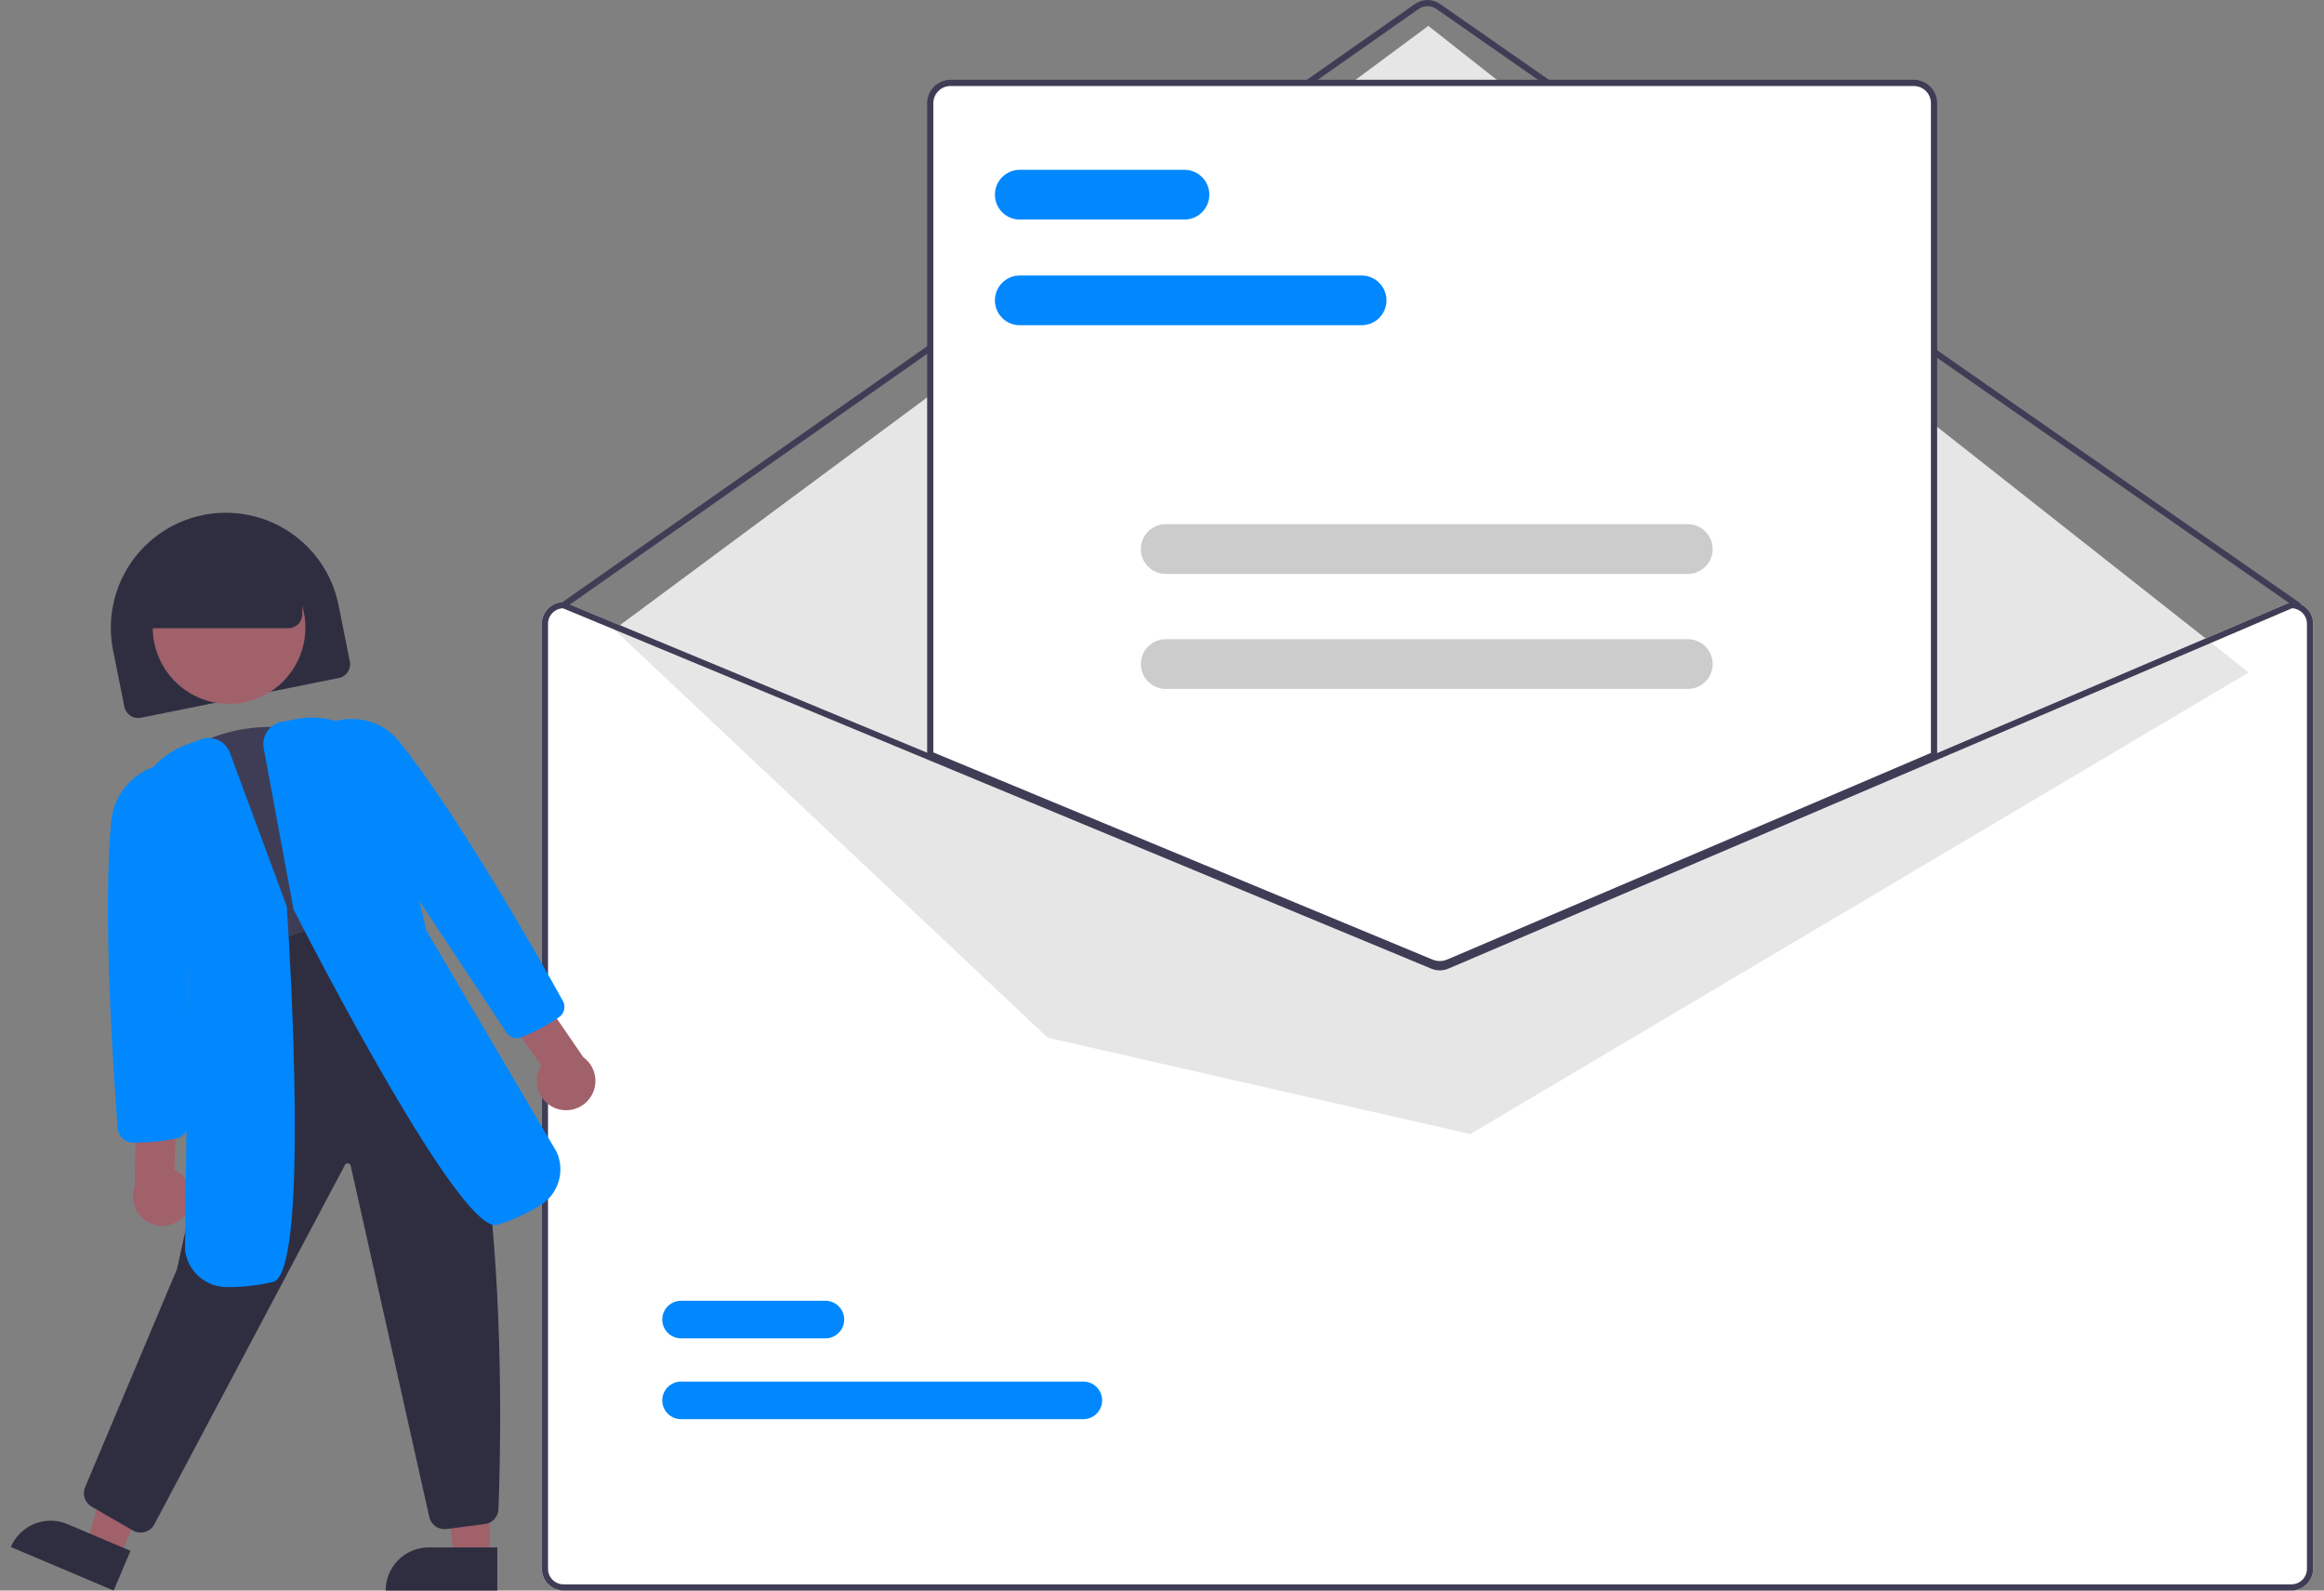 <svg width="171" height="117" viewBox="0 0 171 117" fill="none" xmlns="http://www.w3.org/2000/svg">
<rect x="0" y="0" width="171" height="117" fill="#808080" stroke="none"/>
<g clip-path="url(#clip0_247_696)">
<path d="M168.602 44.286H168.556L142.306 55.495L106.39 70.831C106.25 70.89 106.099 70.921 105.947 70.922C105.795 70.922 105.644 70.893 105.503 70.836L68.449 55.463L41.553 44.304L41.512 44.286H41.467C41.042 44.286 40.635 44.455 40.335 44.755C40.035 45.055 39.866 45.462 39.866 45.886V115.399C39.866 115.824 40.035 116.231 40.335 116.531C40.635 116.831 41.042 117 41.467 117H168.602C169.026 117 169.433 116.831 169.733 116.531C170.033 116.231 170.202 115.824 170.203 115.399V45.886C170.202 45.462 170.033 45.055 169.733 44.755C169.433 44.455 169.026 44.286 168.602 44.286Z" fill="white"/>
<path d="M169.059 44.743C169.012 44.743 168.967 44.729 168.929 44.702L105.69 0.661C105.498 0.528 105.269 0.457 105.035 0.457C104.801 0.457 104.572 0.529 104.38 0.664L41.598 44.702C41.573 44.719 41.545 44.731 41.516 44.738C41.487 44.744 41.456 44.745 41.427 44.74C41.397 44.735 41.369 44.724 41.344 44.708C41.318 44.691 41.297 44.67 41.279 44.646C41.262 44.621 41.25 44.593 41.243 44.564C41.237 44.535 41.236 44.505 41.241 44.475C41.246 44.445 41.257 44.417 41.273 44.392C41.29 44.366 41.311 44.344 41.335 44.327L104.118 0.289C104.387 0.101 104.707 0.001 105.034 4.07679e-06C105.362 -0.001 105.682 0.099 105.952 0.286L169.19 44.327C169.23 44.355 169.26 44.395 169.276 44.441C169.291 44.487 169.292 44.537 169.277 44.583C169.263 44.63 169.234 44.67 169.194 44.699C169.155 44.728 169.108 44.743 169.059 44.743L169.059 44.743Z" fill="#3F3D56"/>
<path d="M45.185 46.304L105.097 1.902L165.463 49.464L108.184 83.42L77.086 76.331L45.185 46.304Z" fill="#E6E6E6"/>
<path d="M79.711 104.393H50.113C49.932 104.393 49.752 104.358 49.584 104.288C49.416 104.219 49.263 104.117 49.134 103.989C49.006 103.86 48.904 103.708 48.834 103.54C48.765 103.372 48.729 103.192 48.729 103.01C48.729 102.829 48.765 102.649 48.834 102.481C48.904 102.313 49.006 102.16 49.134 102.032C49.263 101.903 49.416 101.802 49.584 101.732C49.752 101.663 49.932 101.627 50.113 101.627H79.711C79.893 101.627 80.073 101.663 80.241 101.732C80.409 101.802 80.562 101.903 80.69 102.032C80.819 102.16 80.921 102.313 80.99 102.481C81.06 102.649 81.096 102.829 81.096 103.01C81.096 103.192 81.06 103.372 80.99 103.54C80.921 103.708 80.819 103.86 80.69 103.989C80.562 104.117 80.409 104.219 80.241 104.288C80.073 104.358 79.893 104.393 79.711 104.393Z" fill="#0188FE"/>
<path d="M60.732 98.448H50.113C49.932 98.448 49.752 98.412 49.584 98.343C49.416 98.274 49.263 98.172 49.134 98.043C49.006 97.915 48.904 97.763 48.834 97.595C48.765 97.427 48.729 97.247 48.729 97.065C48.729 96.883 48.765 96.703 48.834 96.535C48.904 96.368 49.006 96.215 49.134 96.087C49.263 95.958 49.416 95.856 49.584 95.787C49.752 95.718 49.932 95.682 50.113 95.682H60.732C60.914 95.682 61.094 95.718 61.262 95.787C61.43 95.856 61.583 95.958 61.711 96.087C61.84 96.215 61.942 96.368 62.012 96.535C62.081 96.703 62.117 96.883 62.117 97.065C62.117 97.247 62.081 97.427 62.012 97.595C61.942 97.763 61.84 97.915 61.711 98.043C61.583 98.172 61.43 98.274 61.262 98.343C61.094 98.412 60.914 98.448 60.732 98.448Z" fill="#0188FE"/>
<path d="M105.94 71.036C105.715 71.036 105.492 70.992 105.284 70.907L68.334 55.576V7.586C68.335 7.161 68.504 6.755 68.804 6.454C69.104 6.154 69.51 5.986 69.935 5.985H140.82C141.244 5.986 141.651 6.154 141.951 6.454C142.251 6.755 142.42 7.161 142.42 7.586V55.609L142.351 55.639L106.616 70.9C106.402 70.99 106.172 71.036 105.94 71.036Z" fill="white"/>
<path d="M105.94 71.15C105.7 71.15 105.462 71.104 105.24 71.013L68.22 55.652V7.586C68.221 7.131 68.401 6.695 68.723 6.374C69.044 6.052 69.48 5.871 69.935 5.871H140.82C141.274 5.871 141.71 6.052 142.032 6.374C142.353 6.695 142.534 7.131 142.535 7.586V55.685L106.661 71.005C106.432 71.101 106.187 71.15 105.94 71.15ZM68.677 55.347L105.415 70.59C105.757 70.729 106.141 70.727 106.482 70.584L142.077 55.383V7.586C142.077 7.252 141.944 6.933 141.709 6.697C141.473 6.461 141.153 6.329 140.82 6.328H69.935C69.602 6.329 69.282 6.461 69.046 6.697C68.81 6.933 68.678 7.252 68.677 7.586V55.347Z" fill="#3F3D56"/>
<path d="M168.602 44.286H168.556L142.306 55.495L106.39 70.831C106.25 70.89 106.099 70.921 105.947 70.922C105.795 70.922 105.644 70.893 105.503 70.836L68.449 55.463L41.553 44.304L41.512 44.286H41.467C41.042 44.286 40.635 44.455 40.335 44.755C40.035 45.055 39.866 45.462 39.866 45.886V115.399C39.866 115.824 40.035 116.231 40.335 116.531C40.635 116.831 41.042 117 41.467 117H168.602C169.026 117 169.433 116.831 169.733 116.531C170.033 116.231 170.202 115.824 170.203 115.399V45.886C170.202 45.462 170.033 45.055 169.733 44.755C169.433 44.455 169.026 44.286 168.602 44.286ZM169.745 115.399C169.745 115.703 169.625 115.993 169.41 116.208C169.196 116.422 168.905 116.543 168.602 116.543H41.467C41.163 116.543 40.873 116.422 40.658 116.208C40.444 115.993 40.323 115.703 40.323 115.399V45.886C40.324 45.591 40.438 45.307 40.643 45.094C40.848 44.881 41.128 44.755 41.423 44.743L68.449 55.957L105.327 71.259C105.726 71.421 106.174 71.419 106.571 71.252L142.306 55.991L168.648 44.743C168.943 44.756 169.221 44.882 169.426 45.095C169.63 45.308 169.745 45.591 169.745 45.886V115.399Z" fill="#3F3D56"/>
<path d="M100.188 23.924H75.035C74.55 23.924 74.084 23.731 73.741 23.388C73.398 23.045 73.206 22.58 73.206 22.095C73.206 21.61 73.398 21.144 73.741 20.801C74.084 20.458 74.55 20.265 75.035 20.265H100.188C100.673 20.265 101.138 20.458 101.481 20.801C101.824 21.144 102.017 21.61 102.017 22.095C102.017 22.58 101.824 23.045 101.481 23.388C101.138 23.731 100.673 23.924 100.188 23.924Z" fill="#0188FE"/>
<path d="M87.154 16.149H75.035C74.55 16.149 74.084 15.957 73.741 15.614C73.398 15.271 73.206 14.805 73.206 14.32C73.206 13.835 73.398 13.37 73.741 13.027C74.084 12.684 74.55 12.491 75.035 12.491H87.154C87.639 12.491 88.104 12.684 88.447 13.027C88.79 13.37 88.983 13.835 88.983 14.32C88.983 14.805 88.79 15.271 88.447 15.614C88.104 15.957 87.639 16.149 87.154 16.149Z" fill="#0188FE"/>
<path d="M124.189 42.217H85.774C85.289 42.217 84.824 42.024 84.481 41.681C84.138 41.338 83.945 40.873 83.945 40.388C83.945 39.902 84.138 39.437 84.481 39.094C84.824 38.751 85.289 38.558 85.774 38.558H124.189C124.675 38.558 125.14 38.751 125.483 39.094C125.826 39.437 126.019 39.902 126.019 40.388C126.019 40.873 125.826 41.338 125.483 41.681C125.14 42.024 124.675 42.217 124.189 42.217Z" fill="#CCCCCC"/>
<path d="M124.189 50.677H85.774C85.289 50.677 84.824 50.484 84.481 50.142C84.138 49.798 83.945 49.333 83.945 48.848C83.945 48.363 84.138 47.898 84.481 47.554C84.824 47.211 85.289 47.019 85.774 47.019H124.189C124.675 47.019 125.14 47.211 125.483 47.554C125.826 47.898 126.019 48.363 126.019 48.848C126.019 49.333 125.826 49.798 125.483 50.142C125.14 50.484 124.675 50.677 124.189 50.677Z" fill="#CCCCCC"/>
<path d="M10.161 52.816C9.923 52.815 9.693 52.733 9.509 52.582C9.325 52.431 9.199 52.222 9.152 51.989L8.32 47.841C7.879 45.641 8.33 43.356 9.573 41.488C10.817 39.621 12.752 38.323 14.952 37.882C17.152 37.441 19.437 37.892 21.305 39.135C23.172 40.379 24.47 42.314 24.911 44.514L25.743 48.661C25.796 48.929 25.741 49.207 25.59 49.434C25.439 49.661 25.204 49.819 24.936 49.873L10.364 52.795C10.297 52.809 10.229 52.816 10.161 52.816Z" fill="#2F2E41"/>
<path d="M36.032 114.573L33.418 114.572L32.175 104.489L36.032 104.49L36.032 114.573Z" fill="#A0616A"/>
<path d="M31.55 113.825H36.592V117H28.376C28.376 116.158 28.71 115.35 29.306 114.755C29.901 114.16 30.708 113.825 31.55 113.825Z" fill="#2F2E41"/>
<path d="M8.794 114.546L6.387 113.527L9.174 103.757L12.726 105.262L8.794 114.546Z" fill="#A0616A"/>
<path d="M4.959 112.111L9.601 114.077L8.363 117L0.798 113.796C0.96 113.412 1.197 113.064 1.494 112.772C1.791 112.479 2.143 112.248 2.529 112.092C2.916 111.935 3.329 111.856 3.746 111.86C4.163 111.863 4.575 111.948 4.959 112.111Z" fill="#2F2E41"/>
<path d="M16.855 51.776C19.957 51.776 22.471 49.262 22.471 46.16C22.471 43.059 19.957 40.544 16.855 40.544C13.753 40.544 11.239 43.059 11.239 46.16C11.239 49.262 13.753 51.776 16.855 51.776Z" fill="#A0616A"/>
<path d="M17.121 71.709L17.063 71.522C15.533 66.547 13.951 61.406 12.367 56.516L12.324 56.384L12.422 56.285C14.88 53.784 19.487 52.786 23.136 53.965C26.809 55.151 29.341 58.477 29.024 61.702C28.856 63.639 29.377 65.573 30.494 67.165L30.641 67.377L30.412 67.497C26.308 69.609 21.882 71.022 17.315 71.681L17.121 71.709Z" fill="#3F3D56"/>
<path d="M10.348 112.734C10.147 112.734 9.951 112.681 9.777 112.581L6.744 110.829C6.495 110.687 6.309 110.456 6.223 110.183C6.137 109.909 6.157 109.614 6.279 109.355L13.021 93.359L18.172 70.03L27.561 66.616L27.647 66.656C37.713 71.279 36.935 104.422 36.676 111.019C36.665 111.297 36.553 111.561 36.361 111.762C36.169 111.963 35.911 112.087 35.634 112.111L32.811 112.48C32.524 112.506 32.238 112.423 32.009 112.248C31.78 112.072 31.625 111.818 31.574 111.534L25.81 85.775C25.804 85.726 25.783 85.68 25.749 85.644C25.715 85.609 25.671 85.585 25.622 85.576C25.576 85.567 25.527 85.573 25.485 85.594C25.442 85.614 25.406 85.647 25.384 85.689L11.347 112.148C11.273 112.281 11.174 112.398 11.054 112.492C10.934 112.585 10.797 112.654 10.65 112.694C10.552 112.721 10.45 112.734 10.348 112.734Z" fill="#2F2E41"/>
<path d="M13.72 89.227C13.897 88.968 14.015 88.674 14.067 88.365C14.118 88.055 14.101 87.739 14.016 87.437C13.932 87.135 13.782 86.855 13.578 86.617C13.374 86.379 13.12 86.189 12.835 86.06L12.988 81.163L10.035 80.344L9.915 87.263C9.73 87.757 9.733 88.302 9.922 88.794C10.112 89.287 10.476 89.692 10.945 89.935C11.414 90.177 11.955 90.238 12.467 90.108C12.978 89.977 13.424 89.664 13.72 89.227H13.72Z" fill="#A0616A"/>
<path d="M9.959 84.05L9.786 84.049C9.5 84.047 9.225 83.938 9.017 83.743C8.808 83.547 8.681 83.281 8.66 82.996C8.377 79.348 7.507 66.924 8.207 60.188C8.3 59.559 8.518 58.956 8.848 58.413C9.179 57.87 9.615 57.4 10.13 57.028C10.646 56.657 11.231 56.393 11.851 56.252C12.47 56.111 13.112 56.096 13.737 56.208L13.918 56.247L13.916 56.432C13.852 65.295 13.856 74.105 13.86 82.626C13.861 82.886 13.773 83.139 13.611 83.342C13.448 83.545 13.221 83.687 12.967 83.744C11.978 83.949 10.97 84.051 9.959 84.05Z" fill="#0188FE"/>
<path d="M16.682 94.679C15.926 94.676 15.197 94.397 14.632 93.894C14.067 93.392 13.704 92.701 13.613 91.951L13.861 71.497L9.796 61.214C9.625 59.863 9.915 58.494 10.62 57.329C11.325 56.164 12.403 55.272 13.68 54.797L14.766 54.389C14.972 54.312 15.19 54.277 15.409 54.284C15.629 54.292 15.844 54.343 16.044 54.434C16.243 54.525 16.423 54.655 16.572 54.816C16.721 54.976 16.837 55.165 16.913 55.37L21.105 66.689L21.107 66.705C21.397 71.21 22.709 93.63 20.093 94.299C18.985 94.558 17.85 94.686 16.712 94.679L16.682 94.679Z" fill="#0188FE"/>
<path d="M40.832 81.504C40.542 81.387 40.281 81.207 40.067 80.977C39.854 80.747 39.694 80.474 39.597 80.175C39.501 79.877 39.472 79.561 39.511 79.25C39.55 78.939 39.657 78.641 39.824 78.375L36.994 74.375L39.006 72.063L42.922 77.768C43.349 78.078 43.648 78.534 43.761 79.049C43.874 79.565 43.794 80.104 43.537 80.564C43.279 81.025 42.862 81.375 42.363 81.548C41.865 81.722 41.32 81.706 40.832 81.504H40.832Z" fill="#A0616A"/>
<path d="M38.007 76.364C37.859 76.359 37.714 76.32 37.585 76.248C37.456 76.176 37.346 76.074 37.264 75.95L37.25 75.928C32.568 68.842 27.727 61.514 22.82 54.21L22.767 54.131L22.835 54.064C23.265 53.663 23.772 53.352 24.326 53.151C24.879 52.951 25.467 52.864 26.055 52.896C26.66 52.907 27.256 53.046 27.804 53.303C28.352 53.56 28.84 53.93 29.235 54.388C33.523 59.605 39.642 70.433 41.416 73.628C41.528 73.826 41.561 74.059 41.508 74.281C41.456 74.502 41.322 74.696 41.133 74.824C40.263 75.417 39.33 75.913 38.352 76.304C38.242 76.347 38.125 76.367 38.007 76.364Z" fill="#0188FE"/>
<path d="M36.435 90.12C33.631 90.122 23.597 70.802 21.614 66.93L21.597 66.883L19.404 55.032C19.364 54.816 19.367 54.594 19.413 54.38C19.458 54.166 19.546 53.962 19.671 53.782C19.796 53.601 19.955 53.447 20.139 53.328C20.323 53.21 20.529 53.128 20.745 53.089L21.887 52.883C23.227 52.637 24.61 52.852 25.812 53.491C27.014 54.131 27.965 55.158 28.509 56.406L31.376 68.453L40.959 84.737C41.274 85.434 41.321 86.224 41.089 86.953C40.858 87.683 40.366 88.302 39.707 88.691C38.733 89.28 37.693 89.752 36.608 90.096C36.551 90.112 36.493 90.121 36.435 90.12H36.435Z" fill="#0188FE"/>
<path d="M21.217 46.209H9.898V44.837C9.9 43.321 10.503 41.868 11.574 40.797C12.646 39.725 14.099 39.122 15.615 39.12H16.529C18.045 39.122 19.498 39.725 20.57 40.797C21.641 41.868 22.244 43.321 22.246 44.837V45.18C22.246 45.453 22.137 45.714 21.944 45.907C21.751 46.1 21.49 46.209 21.217 46.209Z" fill="#2F2E41"/>
</g>
<defs>
<clipPath id="clip0_247_696">
<rect width="169.405" height="117" fill="white" transform="translate(0.798)"/>
</clipPath>
</defs>
</svg>
